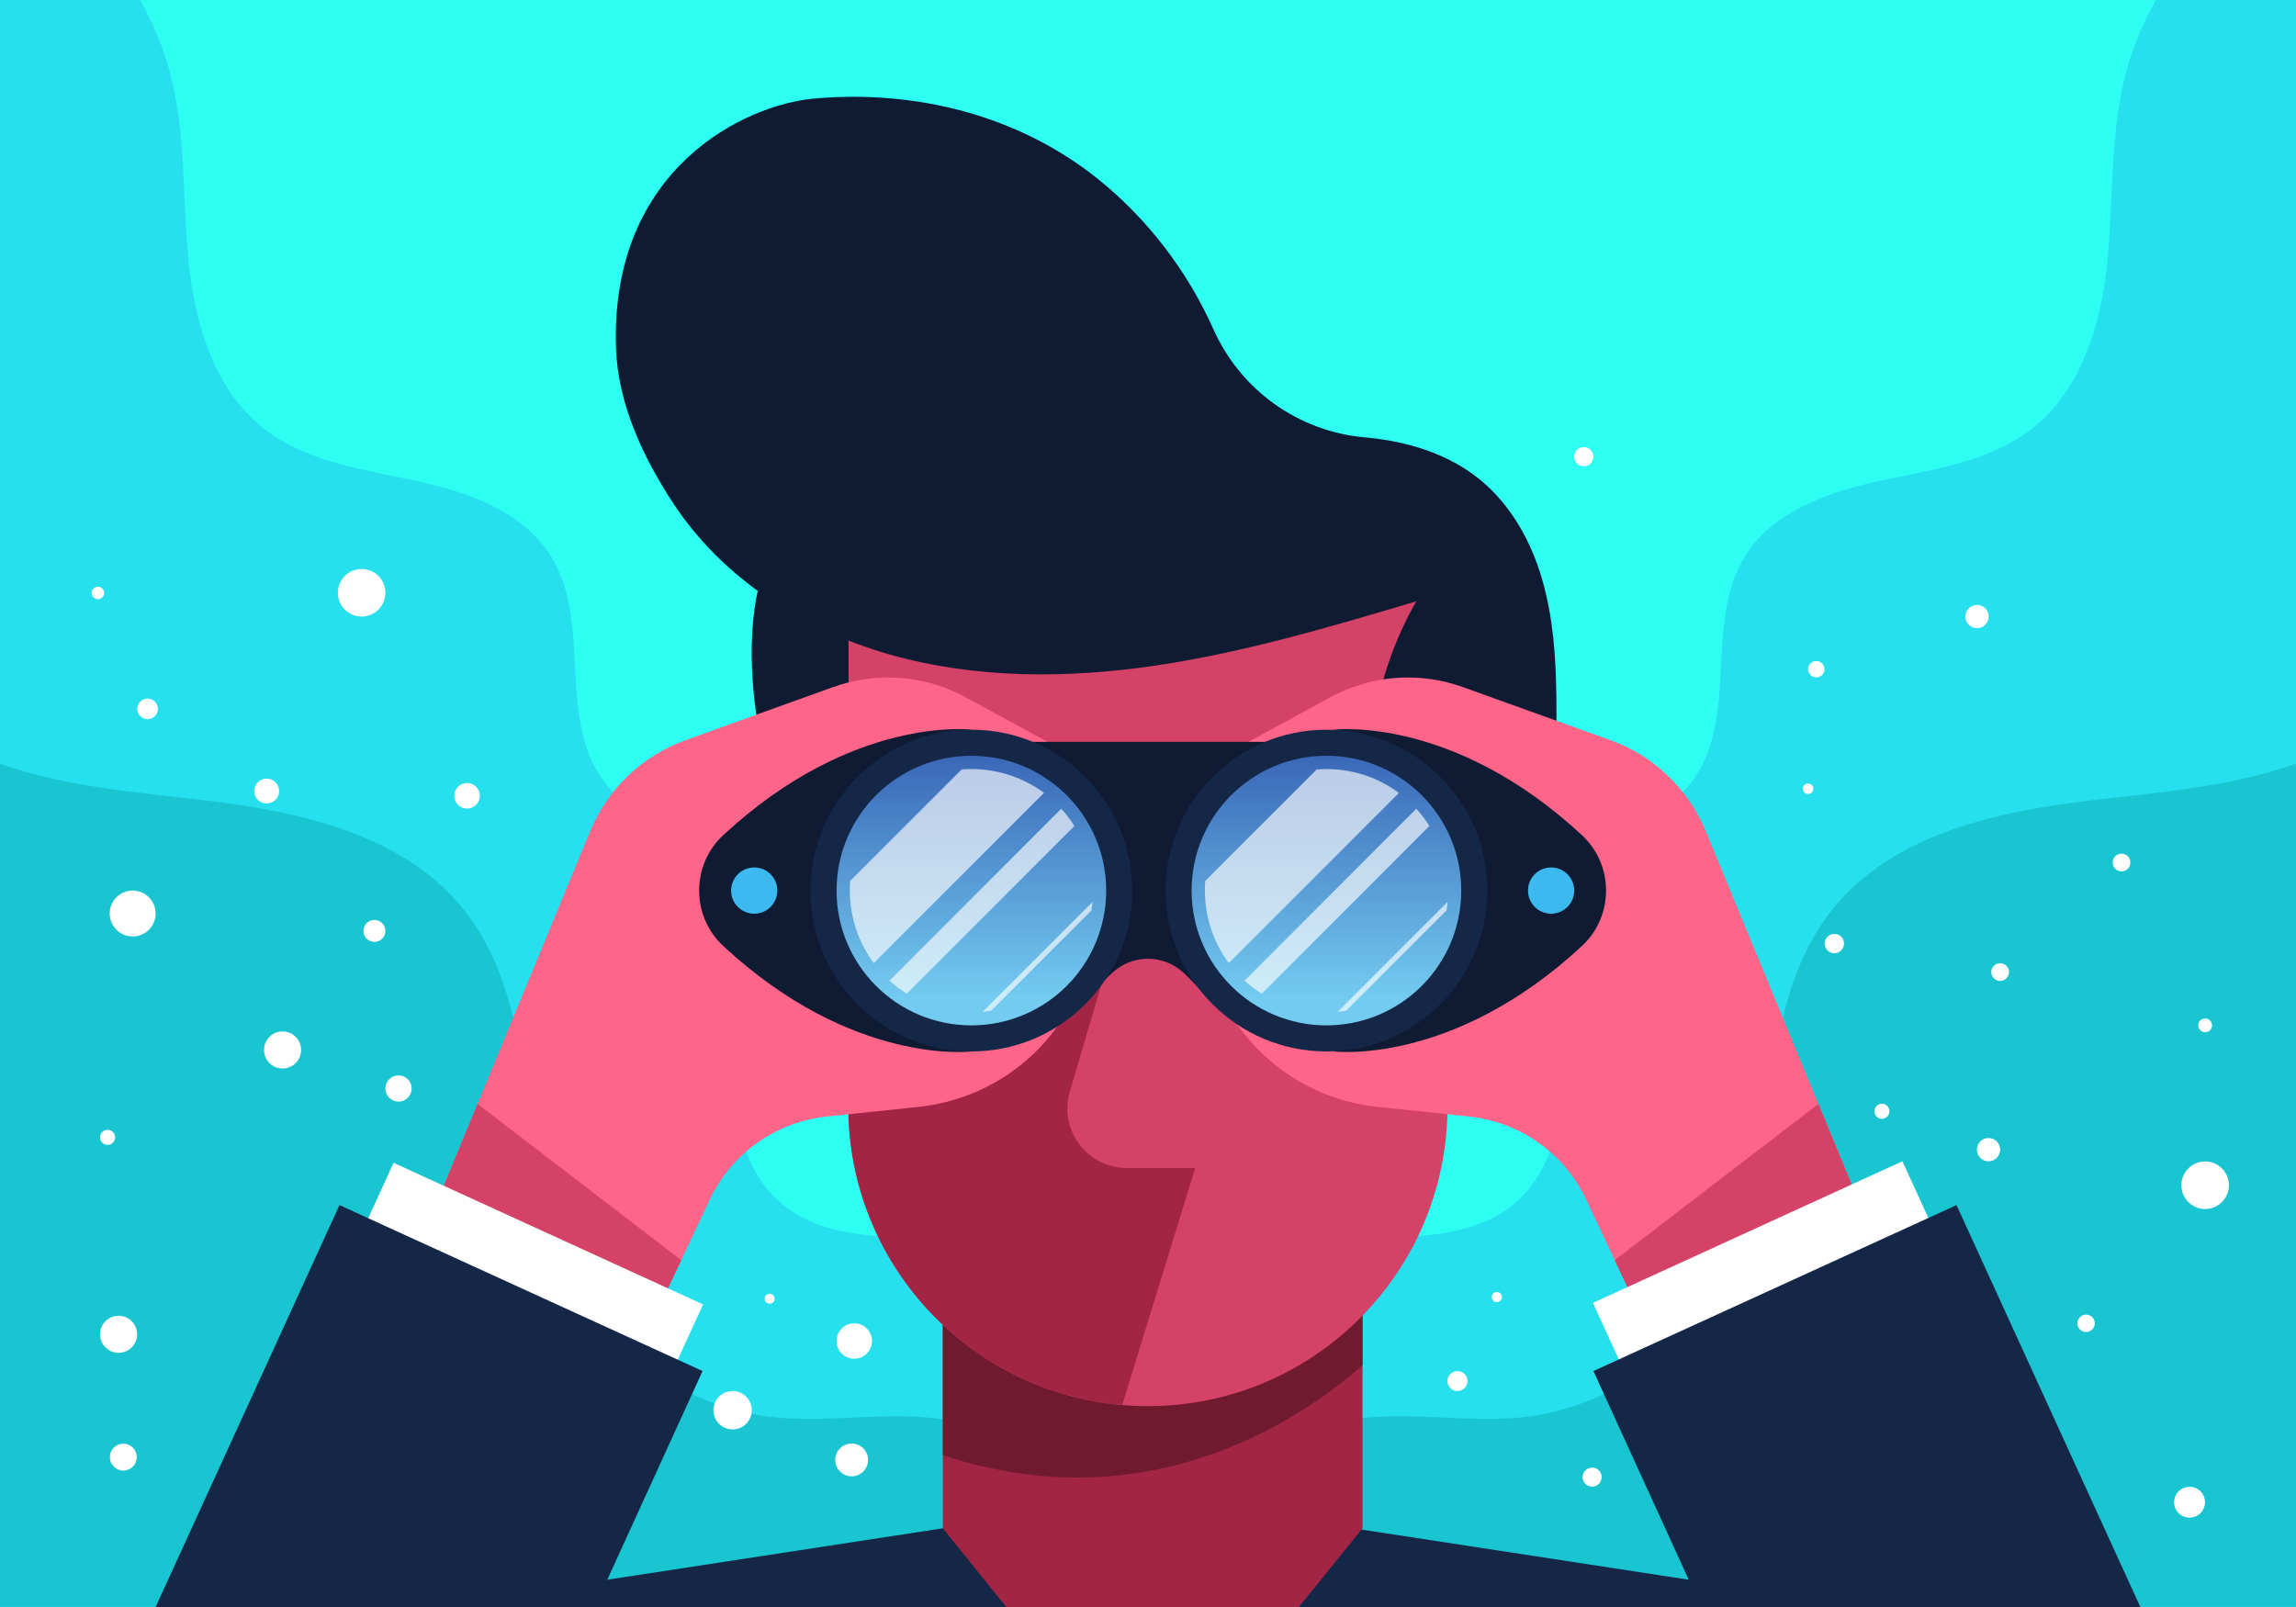 <?xml version="1.0" encoding="utf-8"?>
<!-- Generator: Adobe Illustrator 19.2.1, SVG Export Plug-In . SVG Version: 6.00 Build 0)  -->
<svg version="1.1" id="Layer_1" xmlns="http://www.w3.org/2000/svg" xmlns:xlink="http://www.w3.org/1999/xlink" x="0px" y="0px"
	 viewBox="0 0 1400 980" style="enable-background:new 0 0 1400 980;" xml:space="preserve">
<style type="text/css">
	.st0{fill:#2EFFF3;}
	.st1{fill:#26E0ED;}
	.st2{fill:#19C5D1;}
	.st3{fill:#00A79D;}
	.st4{fill:#00DED1;}
	.st5{fill:url(#SVGID_1_);}
	.st6{opacity:0.19;fill:#152747;}
	.st7{fill:#C23542;}
	.st8{fill:#A32E36;}
	.st9{fill:#E83F4F;}
	.st10{fill:#152747;}
	.st11{fill:#1C3966;}
	.st12{fill:#FFFFFF;}
	.st13{fill:#BCBEC0;}
	.st14{fill:#0F1B33;}
	.st15{fill:#FF6976;}
	.st16{fill:#8DC63F;}
	.st17{fill:#7AB330;}
	.st18{fill:url(#SVGID_2_);}
	.st19{fill:url(#SVGID_3_);}
	.st20{fill:#008C84;}
	.st21{fill:url(#SVGID_4_);}
	.st22{fill:url(#SVGID_5_);}
	.st23{fill:url(#SVGID_6_);}
	.st24{fill:#A32545;}
	.st25{fill:#701A30;}
	.st26{fill:#D44267;}
	.st27{fill:#FF6489;}
	.st28{fill:#3CBAF0;}
	.st29{fill:url(#SVGID_7_);}
	.st30{opacity:0.65;}
	.st31{fill:url(#SVGID_8_);}
</style>
<rect class="st0" width="1400" height="980"/>
<g>
	<path class="st1" d="M1400,0h-85.4c-9.1,16-16,33.3-20,51.4c-8.1,36.2-5.9,73.9-9.9,110.8s-15.9,75.5-45,98.7
		c-25.8,20.5-60.2,25.2-92.4,32.1c-32.2,6.9-66.6,18.7-83.7,46.9c-24.1,39.8-3.9,96.1-30.3,134.4c-15.6,22.5-44,33.1-61.1,54.5
		c-22.4,28.1-20.8,67.7-19.5,103.6c1.2,35.9-1,76.6-27.9,100.4c-30.5,27-76.9,19.6-117.3,24.8c-61.9,7.9-118,51.8-140.5,110L698,980
		h702V0z"/>
	<path class="st2" d="M1400,980V465.7c-39,14-82.6,17.4-124.3,22.3c-58.6,6.9-122.1,20.8-158.8,67.1
		c-48.9,61.8-30.1,154.4-65.8,224.6c-23.4,46-70.8,78.8-122.1,84.5c-28.1,3.1-56.4-1.4-84.6-0.4c-28.2,1-58.3,8.7-76.3,30.5
		c5.1,25.8,5.2,57.1-1,85.6H1400z"/>
	<path class="st1" d="M0,0l85.4,0c9.1,16,16,33.3,20,51.4c8.1,36.2,5.9,73.9,9.9,110.8s15.9,75.5,45,98.7
		c25.8,20.5,60.2,25.2,92.4,32.1c32.2,6.9,66.6,18.7,83.7,46.9c24.1,39.8,3.9,96.1,30.3,134.4c15.6,22.5,44,33.1,61.1,54.5
		c22.4,28.1,20.8,67.7,19.5,103.6c-1.2,35.9,1,76.6,27.9,100.4c30.5,27,76.9,19.6,117.3,24.8c61.9,7.9,118,51.8,140.5,110L702,980H0
		L0,0z"/>
	<path class="st2" d="M0,980l0-514.3c39,14,82.6,17.4,124.3,22.3c58.6,6.9,122.1,20.8,158.8,67.1c48.9,61.8,30.1,154.4,65.8,224.6
		c23.4,46,70.8,78.8,122.1,84.5c28.1,3.1,56.4-1.4,84.6-0.4c28.2,1,58.3,8.7,76.3,30.5c-5.1,25.8-5.2,57.1,1,85.6H0z"/>
</g>
<g>
	<polygon class="st10" points="574.9,932 261.7,980 700,980 	"/>
	<polygon class="st10" points="825.1,932 1138.3,980 700,980 	"/>
	<polygon class="st24" points="574.9,932 613.6,980 792,980 830.8,932 830.8,756 574.9,756 	"/>
	<path class="st25" d="M574.9,887.4c128,42.6,222.7-25.4,255.9-54.9V756H574.9V887.4z"/>
	<path class="st14" d="M470.4,476.9c14.7,45.7,48.5,86.8,93.9,102.6c17.2,6,37.1,8,53-0.9c18.8-10.5,27-32.8,33.5-53.3
		c13-40.7,25.4-84.7,12.3-125.4c-12.9-39.9-48.6-68.7-86.8-86.1c-17.4-7.9-36.3-14.1-55.4-12.5C442.3,307.8,453.8,425.4,470.4,476.9
		z"/>
	<g>
		<path class="st26" d="M517.4,357.9v317c0,100.9,81.8,182.6,182.6,182.6h0c100.9,0,182.6-81.8,182.6-182.6v-317H517.4z"/>
		<path class="st24" d="M684.3,856.8l44.5-144.5h-41.7c-24.2,0-41.6-23.3-34.8-46.5l22.1-75l-90-21.3l-67.2,44.5v60.8
			C517.4,770.5,590.8,848.9,684.3,856.8z"/>
	</g>
	<path class="st14" d="M863.6,366.7c-52.4,15.6-105,31.2-159.1,39.2S594.6,414,542,399c-52.5-15.1-101.5-46.4-131.5-92.1
		c-18.6-28.4-33.8-60.9-34.9-94.8c-3.6-109.4,78.8-148.3,120.8-152c61.9-5.5,124.4,10.1,172.9,48.9c30.4,24.4,54.7,56.2,70.6,91.8
		c16.5,37,51.6,62.2,92,65.9c1,0.1,2.1,0.2,3.1,0.3c24.4,2.5,49,10.2,67.9,25.9c18.5,15.3,30.7,37.2,37.4,60.3
		c6.7,23,8.4,47.2,8.7,71.2c0.9,62-6.5,124.1-22,184.1c-23.5,13.3-55.8-1.4-71.7-23.1c-16-21.7-19.9-49.9-21.4-76.8
		C831,459.6,839.1,409.2,863.6,366.7z"/>
	<g>
		<path class="st27" d="M741.5,463.2l68-37.1c25.2-14.3,55.3-16.9,82.5-7.1l90,32.4c26.3,9.5,47.4,29.6,58.1,55.5l95.9,232.2
			l-135.4,63.3l-33.4-70.9c-13.3-28.2-40.3-47.3-71.3-50.6l-56.1-5.9c-35.9-3.8-68.3-23.6-87.9-54l-32.6-50.4L741.5,463.2z"/>
		<path class="st27" d="M658.5,463.2l-68-37.1c-25.2-14.3-55.3-16.9-82.5-7.1l-90,32.4c-26.3,9.5-47.4,29.6-58.1,55.5L264,739.1
			l135.4,63.3l33.4-70.9c13.3-28.2,40.3-47.3,71.3-50.6l56.1-5.9c35.9-3.8,68.3-23.6,87.9-54l32.6-50.4L658.5,463.2z"/>
		<polygon class="st26" points="1000.6,802.4 1136,739.1 1108.8,673.2 984.6,768.5 		"/>
		<polygon class="st26" points="399.4,802.4 264,739.1 291.2,673.2 415.4,768.5 		"/>
	</g>
	<g>
		<path class="st14" d="M773.8,483.6C765.8,467.8,700,469,700,469s-65.8-1.2-73.8,14.7c-7.9,15.8,0.2,110.5,38.4,124
			c4.9-5.8,9.3-10.4,13.2-14.1c12.5-11.9,31.8-11.9,44.3,0c3.9,3.7,8.3,8.3,13.2,14.1C773.5,594.1,781.7,499.5,773.8,483.6z"/>
		<rect x="596.8" y="452.4" class="st14" width="212" height="40.8"/>
		<g>
			<g>
				<g>
					<path class="st14" d="M441,576.9c79.1,73.4,151.3,64.3,151.3,64.3v-98.1V445c0,0-72.2-9.1-151.3,64.3
						C421.4,527.5,421.4,558.7,441,576.9z"/>
					<circle class="st28" cx="459.9" cy="543.1" r="14.1"/>
				</g>
				<g>
					<path class="st14" d="M964.6,576.9c-79.1,73.4-151.3,64.3-151.3,64.3v-98.1V445c0,0,72.2-9.1,151.3,64.3
						C984.2,527.5,984.2,558.7,964.6,576.9z"/>
					<circle class="st28" cx="945.8" cy="543.1" r="14.1"/>
				</g>
			</g>
			<g>
				<circle class="st10" cx="592.3" cy="543.1" r="98.1"/>
				<linearGradient id="SVGID_1_" gradientUnits="userSpaceOnUse" x1="592.322" y1="447.949" x2="592.322" y2="608.253">
					<stop  offset="0" style="stop-color:#355FB3"/>
					<stop  offset="1" style="stop-color:#73CBF0"/>
				</linearGradient>
				<circle class="st5" cx="592.3" cy="543.1" r="82.2"/>
				<g class="st30">
					<path class="st12" d="M592.3,469c-2,0-3.9,0.1-5.9,0.2l-68,68c-0.2,1.9-0.2,3.9-0.2,5.9c0,16.6,5.4,31.9,14.6,44.2l103.8-103.8
						C624.2,474.4,608.9,469,592.3,469z"/>
					<path class="st12" d="M655.1,503.7c-2.3-3.7-5-7.2-8-10.5L542.4,598c3.2,3,6.7,5.6,10.5,8L655.1,503.7z"/>
					<path class="st12" d="M665.5,555.2c0.3-1.7,0.5-3.5,0.7-5.2l-67,67c1.8-0.2,3.5-0.4,5.2-0.7L665.5,555.2z"/>
				</g>
			</g>
			<g>
				<circle class="st10" cx="808.8" cy="543.1" r="98.1"/>
				<linearGradient id="SVGID_2_" gradientUnits="userSpaceOnUse" x1="808.793" y1="447.949" x2="808.793" y2="608.253">
					<stop  offset="0" style="stop-color:#355FB3"/>
					<stop  offset="1" style="stop-color:#73CBF0"/>
				</linearGradient>
				<circle class="st18" cx="808.8" cy="543.1" r="82.2"/>
				<g class="st30">
					<path class="st12" d="M808.8,469c-2,0-3.9,0.1-5.9,0.2l-68,68c-0.2,1.9-0.2,3.9-0.2,5.9c0,16.6,5.4,31.9,14.6,44.2L853,483.6
						C840.7,474.4,825.4,469,808.8,469z"/>
					<path class="st12" d="M871.6,503.7c-2.3-3.7-5-7.2-8-10.5L758.9,598c3.2,3,6.7,5.6,10.5,8L871.6,503.7z"/>
					<path class="st12" d="M882,555.2c0.3-1.7,0.5-3.5,0.7-5.2l-67,67c1.8-0.2,3.5-0.4,5.2-0.7L882,555.2z"/>
				</g>
			</g>
		</g>
	</g>
	<g>
		<g>
			
				<rect x="972" y="749.8" transform="matrix(0.909 -0.416 0.416 0.909 -224.164 517.319)" class="st12" width="207.6" height="47.1"/>
			
				<rect x="220.4" y="749.8" transform="matrix(-0.909 -0.416 0.416 -0.909 297.539 1611.545)" class="st12" width="207.6" height="47.1"/>
		</g>
		<polygon class="st10" points="1305.1,980 1193,734.9 971.6,836.1 1037.3,980 1234.6,980 		"/>
		<polygon class="st10" points="94.9,980 207,734.9 428.4,836.1 362.7,980 165.4,980 		"/>
	</g>
</g>
<g>
	<circle class="st12" cx="1293.6" cy="526" r="5.4"/>
	<circle class="st12" cx="1219.6" cy="592.8" r="5.4"/>
	<circle class="st12" cx="1212.5" cy="701.1" r="7.1"/>
	<circle class="st12" cx="1205.5" cy="376" r="7.1"/>
	<circle class="st12" cx="1102.5" cy="481" r="3.2"/>
	<circle class="st12" cx="1147.5" cy="677.7" r="4.6"/>
	<circle class="st12" cx="1344.6" cy="722.8" r="14.5"/>
	<circle class="st12" cx="1272" cy="807" r="5.3"/>
	<circle class="st12" cx="970.8" cy="900.8" r="5.8"/>
	<circle class="st12" cx="912.7" cy="791" r="3.1"/>
	<circle class="st12" cx="1344.6" cy="625.3" r="4.2"/>
	<circle class="st12" cx="1335.1" cy="916.1" r="9.4"/>
	<circle class="st12" cx="446.7" cy="860" r="11.7"/>
	<circle class="st12" cx="469.3" cy="792" r="3"/>
	<circle class="st12" cx="519.3" cy="890.3" r="10"/>
	<circle class="st12" cx="172.3" cy="640.3" r="11.3"/>
	<circle class="st12" cx="228.3" cy="567.7" r="6.7"/>
	<circle class="st12" cx="72.3" cy="813.7" r="11.3"/>
	<circle class="st12" cx="80.9" cy="557.1" r="14"/>
	<circle class="st12" cx="59.7" cy="361.6" r="3.8"/>
	<circle class="st12" cx="220.5" cy="361.5" r="14.5"/>
	<circle class="st12" cx="162.6" cy="482.4" r="7.6"/>
	<circle class="st12" cx="284.8" cy="485.3" r="7.8"/>
	<circle class="st12" cx="520.9" cy="817.8" r="10.8"/>
	<circle class="st12" cx="888.7" cy="842.2" r="6.1"/>
	<circle class="st12" cx="1118.5" cy="575.4" r="5.9"/>
	<circle class="st12" cx="1107.5" cy="408.1" r="5"/>
	<circle class="st12" cx="965.7" cy="278.5" r="5.9"/>
	<circle class="st12" cx="75.2" cy="888.6" r="8.2"/>
	<circle class="st12" cx="65.6" cy="693.6" r="4.6"/>
	<circle class="st12" cx="243" cy="663.8" r="8"/>
	<circle class="st12" cx="90" cy="432.3" r="6.3"/>
</g>
</svg>
